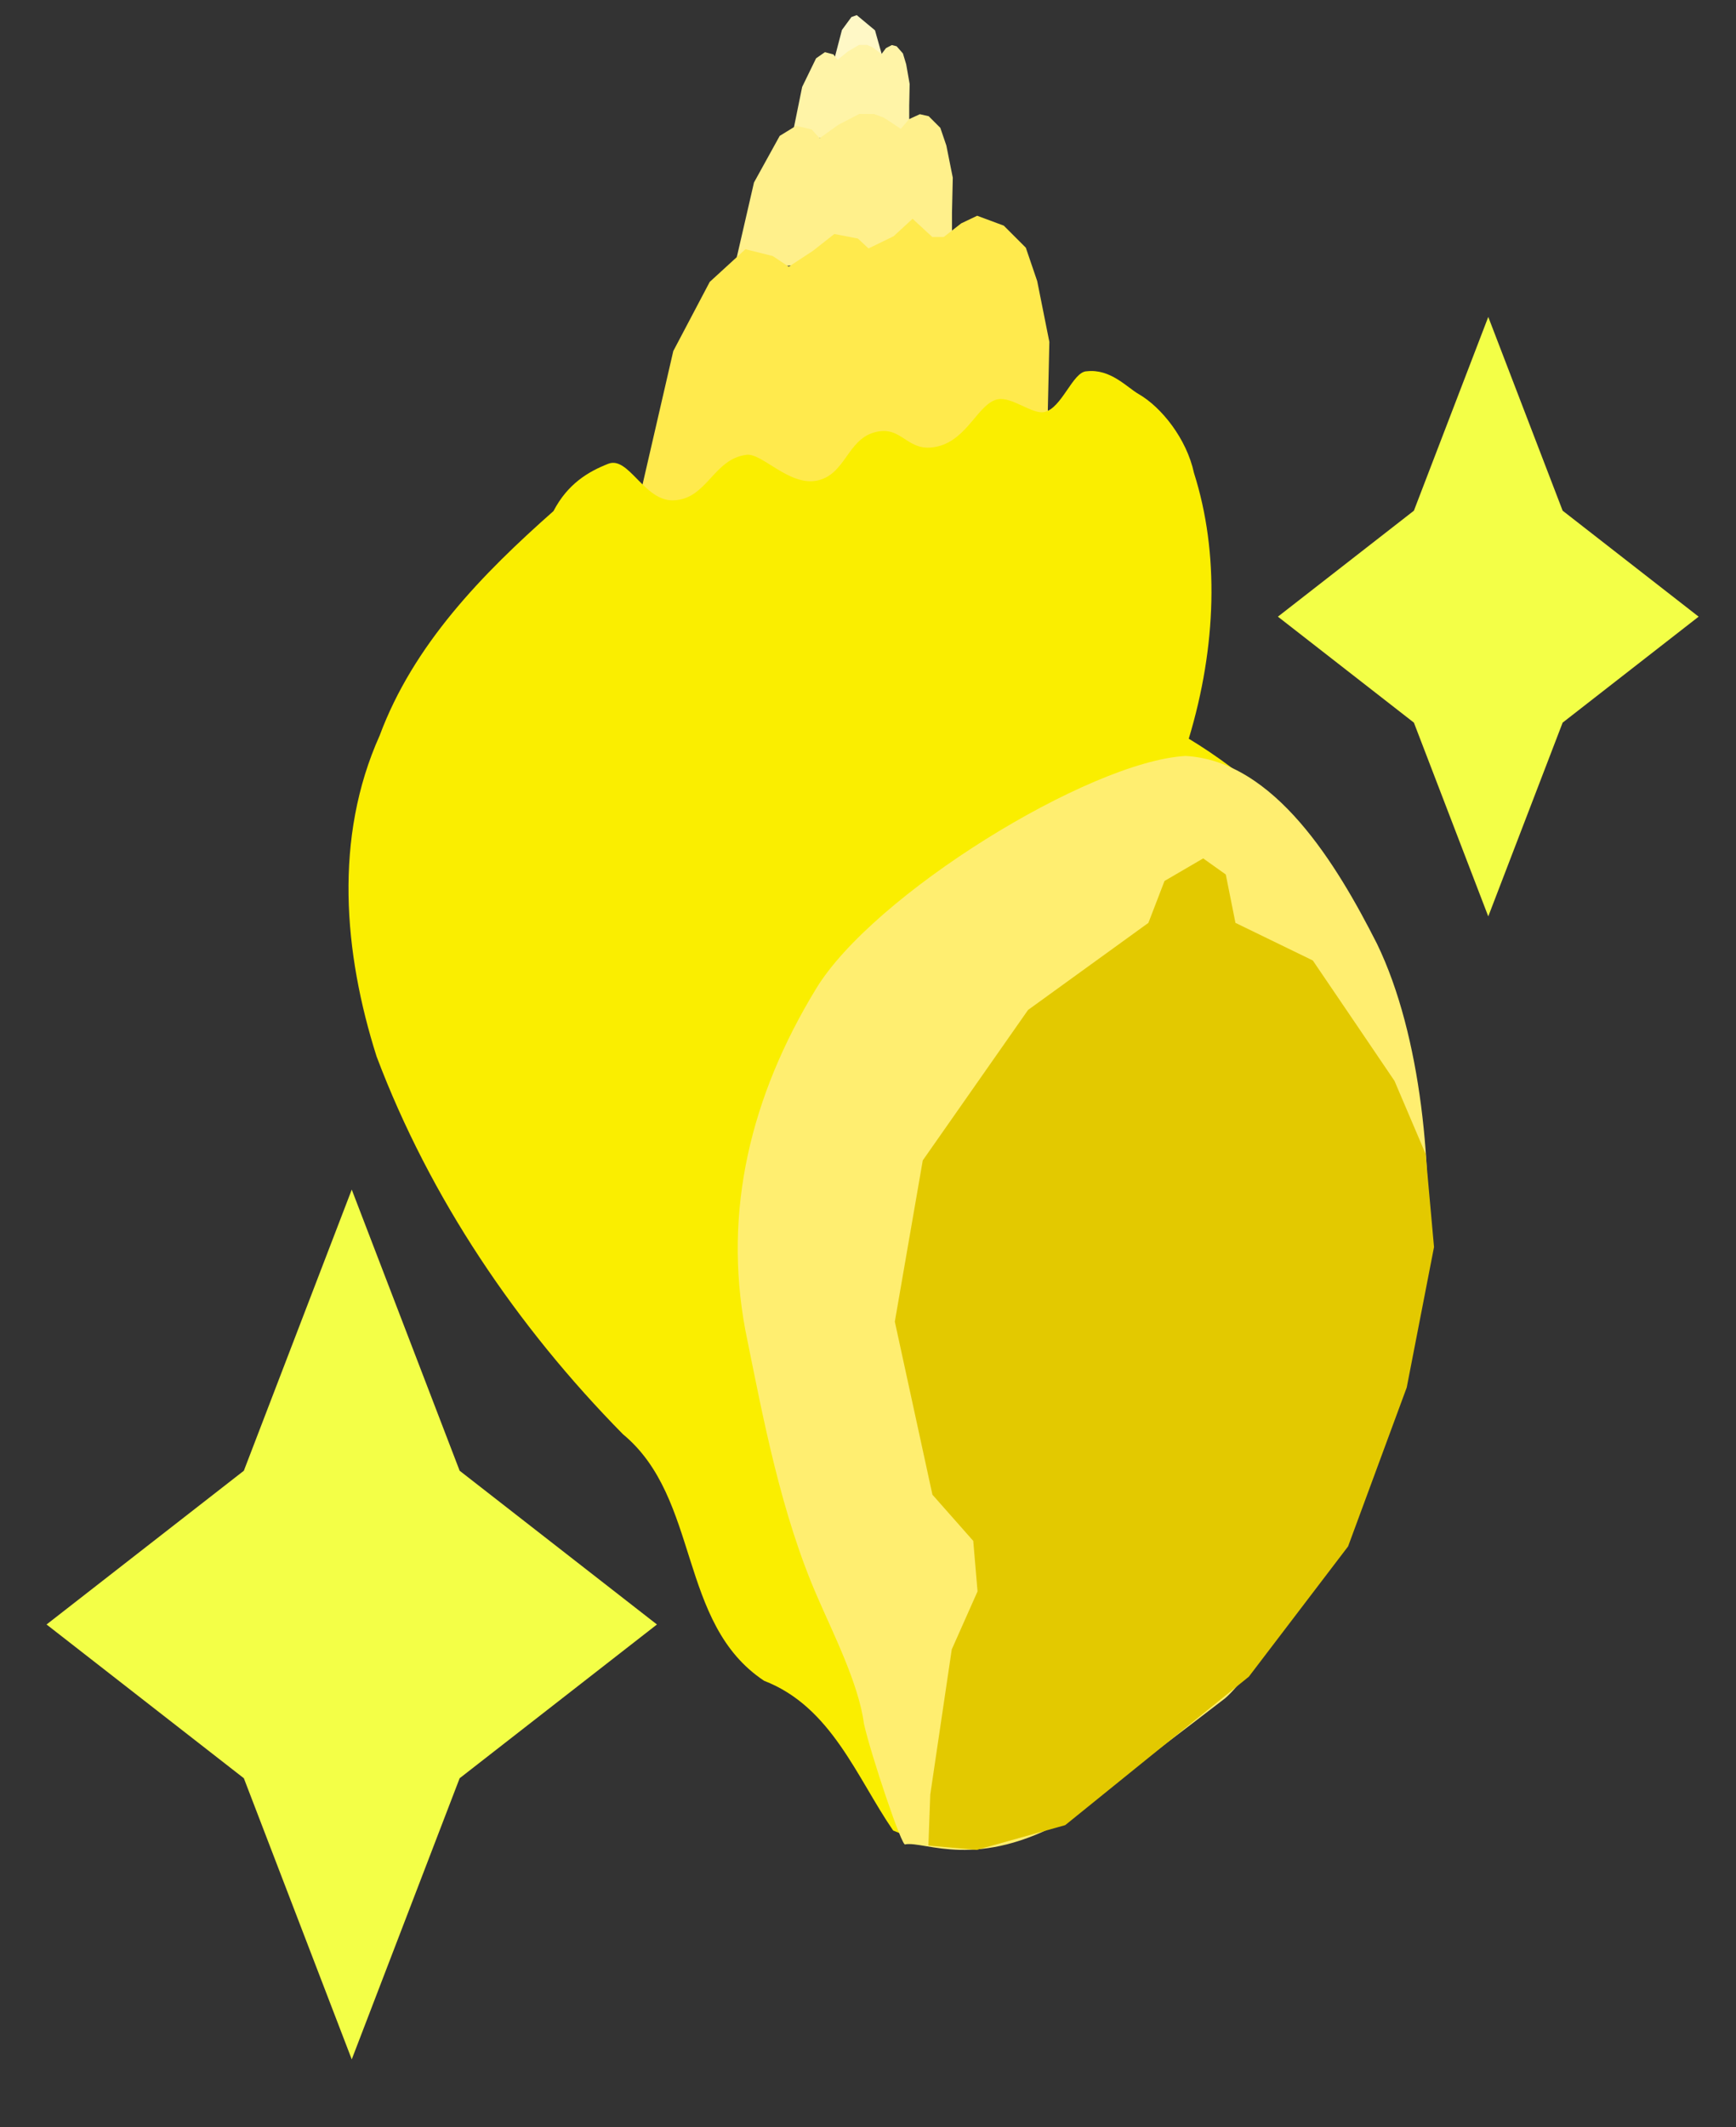 <?xml version="1.0" encoding="UTF-8" standalone="no"?>
<!-- Created with Inkscape (http://www.inkscape.org/) -->

<svg
   width="24.863mm"
   height="30.453mm"
   viewBox="0 0 24.863 30.453"
   version="1.1"
   id="svg1"
   xml:space="preserve"
   xmlns="http://www.w3.org/2000/svg"
   xmlns:svg="http://www.w3.org/2000/svg"><rect x="0" y="0" width="24.863" height="30.453" fill="#333333" stroke="none"/><defs
     id="defs1" /><g
     id="g19"
     transform="matrix(0.329,0,0,0.329,34.985,-20.705)"><path
       style="opacity:1;fill:#fff8c6;fill-opacity:1;stroke:#957b7b;stroke-width:1;stroke-opacity:0"
       d="m -70.149,66.006 0.463,-1.769 0.413,-0.562 0.232,-0.083 0.794,0.661 0.331,1.174 -0.033,0.628 z"
       id="path19" /><path
       style="fill:#fff4a7;fill-opacity:1;stroke:#957b7b;stroke-width:0.305;stroke-opacity:0"
       d="m -71.891,69.043 0.473,-2.327 0.606,-1.245 0.386,-0.268 0.367,0.097 0.185,0.236 0.448,-0.364 0.488,-0.285 0.346,0.002 0.221,0.093 0.176,0.126 0.231,0.178 0.195,-0.259 0.255,-0.133 0.208,0.053 0.274,0.311 0.142,0.472 0.151,0.858 -0.019,0.944 v 1.083 z"
       id="path18-7-1" /><path
       style="fill:#fff08b;fill-opacity:1;stroke:#957b7b;stroke-width:0.529;stroke-opacity:0"
       d="m -74.389,74.669 0.874,-3.794 1.12,-2.029 0.714,-0.438 0.679,0.157 0.342,0.385 0.829,-0.594 0.903,-0.465 0.64,0.004 0.409,0.152 0.325,0.205 0.428,0.289 0.361,-0.422 0.471,-0.216 0.384,0.087 0.507,0.507 0.262,0.769 0.28,1.399 -0.035,1.538 v 1.766 z"
       id="path18-7" /><path
       style="opacity:1;fill:#ffea4d;fill-opacity:1;stroke:#957b7b;stroke-width:1;stroke-opacity:0"
       d="m -78.682,85.387 1.654,-7.177 1.587,-3.01 1.554,-1.422 1.191,0.298 0.695,0.463 1.058,-0.695 0.926,-0.728 1.025,0.198 0.463,0.43 1.091,-0.529 0.827,-0.761 0.86,0.794 h 0.496 l 0.761,-0.595 0.695,-0.331 1.158,0.43 0.959,0.959 0.496,1.455 0.529,2.646 -0.066,2.91 v 3.34 z"
       id="path18" /><path
       style="fill:#faee00;fill-opacity:1"
       d="m -67.459,142.588 c -1.584,-2.303 -2.683,-5.38 -5.616,-6.513 -3.769,-2.5 -2.763,-7.931 -6.144,-10.729 -4.619,-4.689 -8.397,-10.273 -10.725,-16.438 -1.437,-4.524 -1.862,-9.527 0.133,-13.965 1.474,-3.964 4.466,-7.03 7.568,-9.77 0.622,-1.194 1.526,-1.721 2.384,-2.058 0.886,-0.348 1.558,1.616 2.815,1.592 1.488,-0.028 1.743,-1.801 3.205,-1.983 0.673,-0.084 1.85,1.365 3.062,1.124 1.225,-0.244 1.316,-1.746 2.472,-2.09 1.272,-0.379 1.42,0.934 2.792,0.602 1.307,-0.317 1.758,-1.872 2.605,-2.05 0.608,-0.127 1.501,0.658 2.021,0.556 0.773,-0.151 1.248,-1.767 1.857,-1.776 1.033,-0.117 1.74,0.692 2.259,0.991 0.995,0.571 2.091,1.95 2.409,3.431 1.108,3.476 0.987,7.549 -0.226,11.567 4.95,2.993 8.551,7.807 9.261,13.753 1.327,9.091 -0.722,19.116 -7.358,25.804 -2.631,2.367 -4.979,5.349 -8.296,6.754 -1.459,2.291 -4.271,2.138 -6.479,1.2 z"
       id="path16" /><path
       d="m -59.856,142.093 c 1.828,-1.445 5,-3.825 6.847,-5.253 1.219,-1.063 2.582,-3.768 3.851,-4.764 1.049,-1.264 2.557,-4.366 2.987,-6.06 0.858,-2.272 1.629,-5.127 1.906,-7.529 0.336,-4.52 -0.187,-10.482 -2.131,-14.487 -1.735,-3.422 -4.445,-7.951 -8.33,-8.17 -4.206,0.234 -13.641,6.056 -16.103,10.157 -2.837,4.664 -4.029,9.642 -3.064,14.822 0.789,3.906 1.553,7.998 3.151,11.648 0.651,1.509 1.791,3.761 2.012,5.481 0.278,1.265 1.677,5.465 1.803,5.255 0.876,-0.149 3.109,1.153 7.072,-1.101 z"
       style="fill:#ffee70;fill-opacity:1;stroke-width:0.976"
       id="path1-93" /><path
       style="opacity:1;fill:#e3c900;fill-opacity:1;stroke:#957b7b;stroke-width:1;stroke-opacity:0"
       d="m -53.96,100.288 -1.684,0.982 -0.702,1.824 -5.238,3.789 -4.584,6.548 -1.216,7.016 1.637,7.53 1.777,2.011 0.187,2.198 -1.123,2.526 -0.935,6.314 -0.082,2.222 2.102,0.187 3.855,-1.078 3.633,-2.938 4.359,-3.521 4.321,-5.67 2.553,-6.916 1.188,-6.111 -0.365,-4.051 -1.356,-3.181 -1.871,-2.76 -1.684,-2.479 -3.368,-1.637 -0.421,-2.105 z"
       id="path17" /><path
       style="opacity:1;fill:#f3ff47;fill-opacity:1;stroke:#957b7b;stroke-width:1;stroke-opacity:0"
       id="path20"
       d="m 179.619,33.271 -2.198,-4.019 -4.019,-2.198 4.019,-2.198 2.198,-4.019 2.198,4.019 4.019,2.198 -4.019,2.198 z"
       transform="matrix(2.137,0,0,3.044,-474.871,51.273)" /><path
       style="fill:#f3ff47;fill-opacity:1;stroke:#957b7b;stroke-width:1;stroke-opacity:0"
       id="path20-3"
       d="m 179.619,33.271 -2.198,-4.019 -4.019,-2.198 4.019,-2.198 2.198,-4.019 2.198,4.019 4.019,2.198 -4.019,2.198 z"
       transform="matrix(1.473,0,0,2.098,-306.129,33.009)" /></g></svg>
